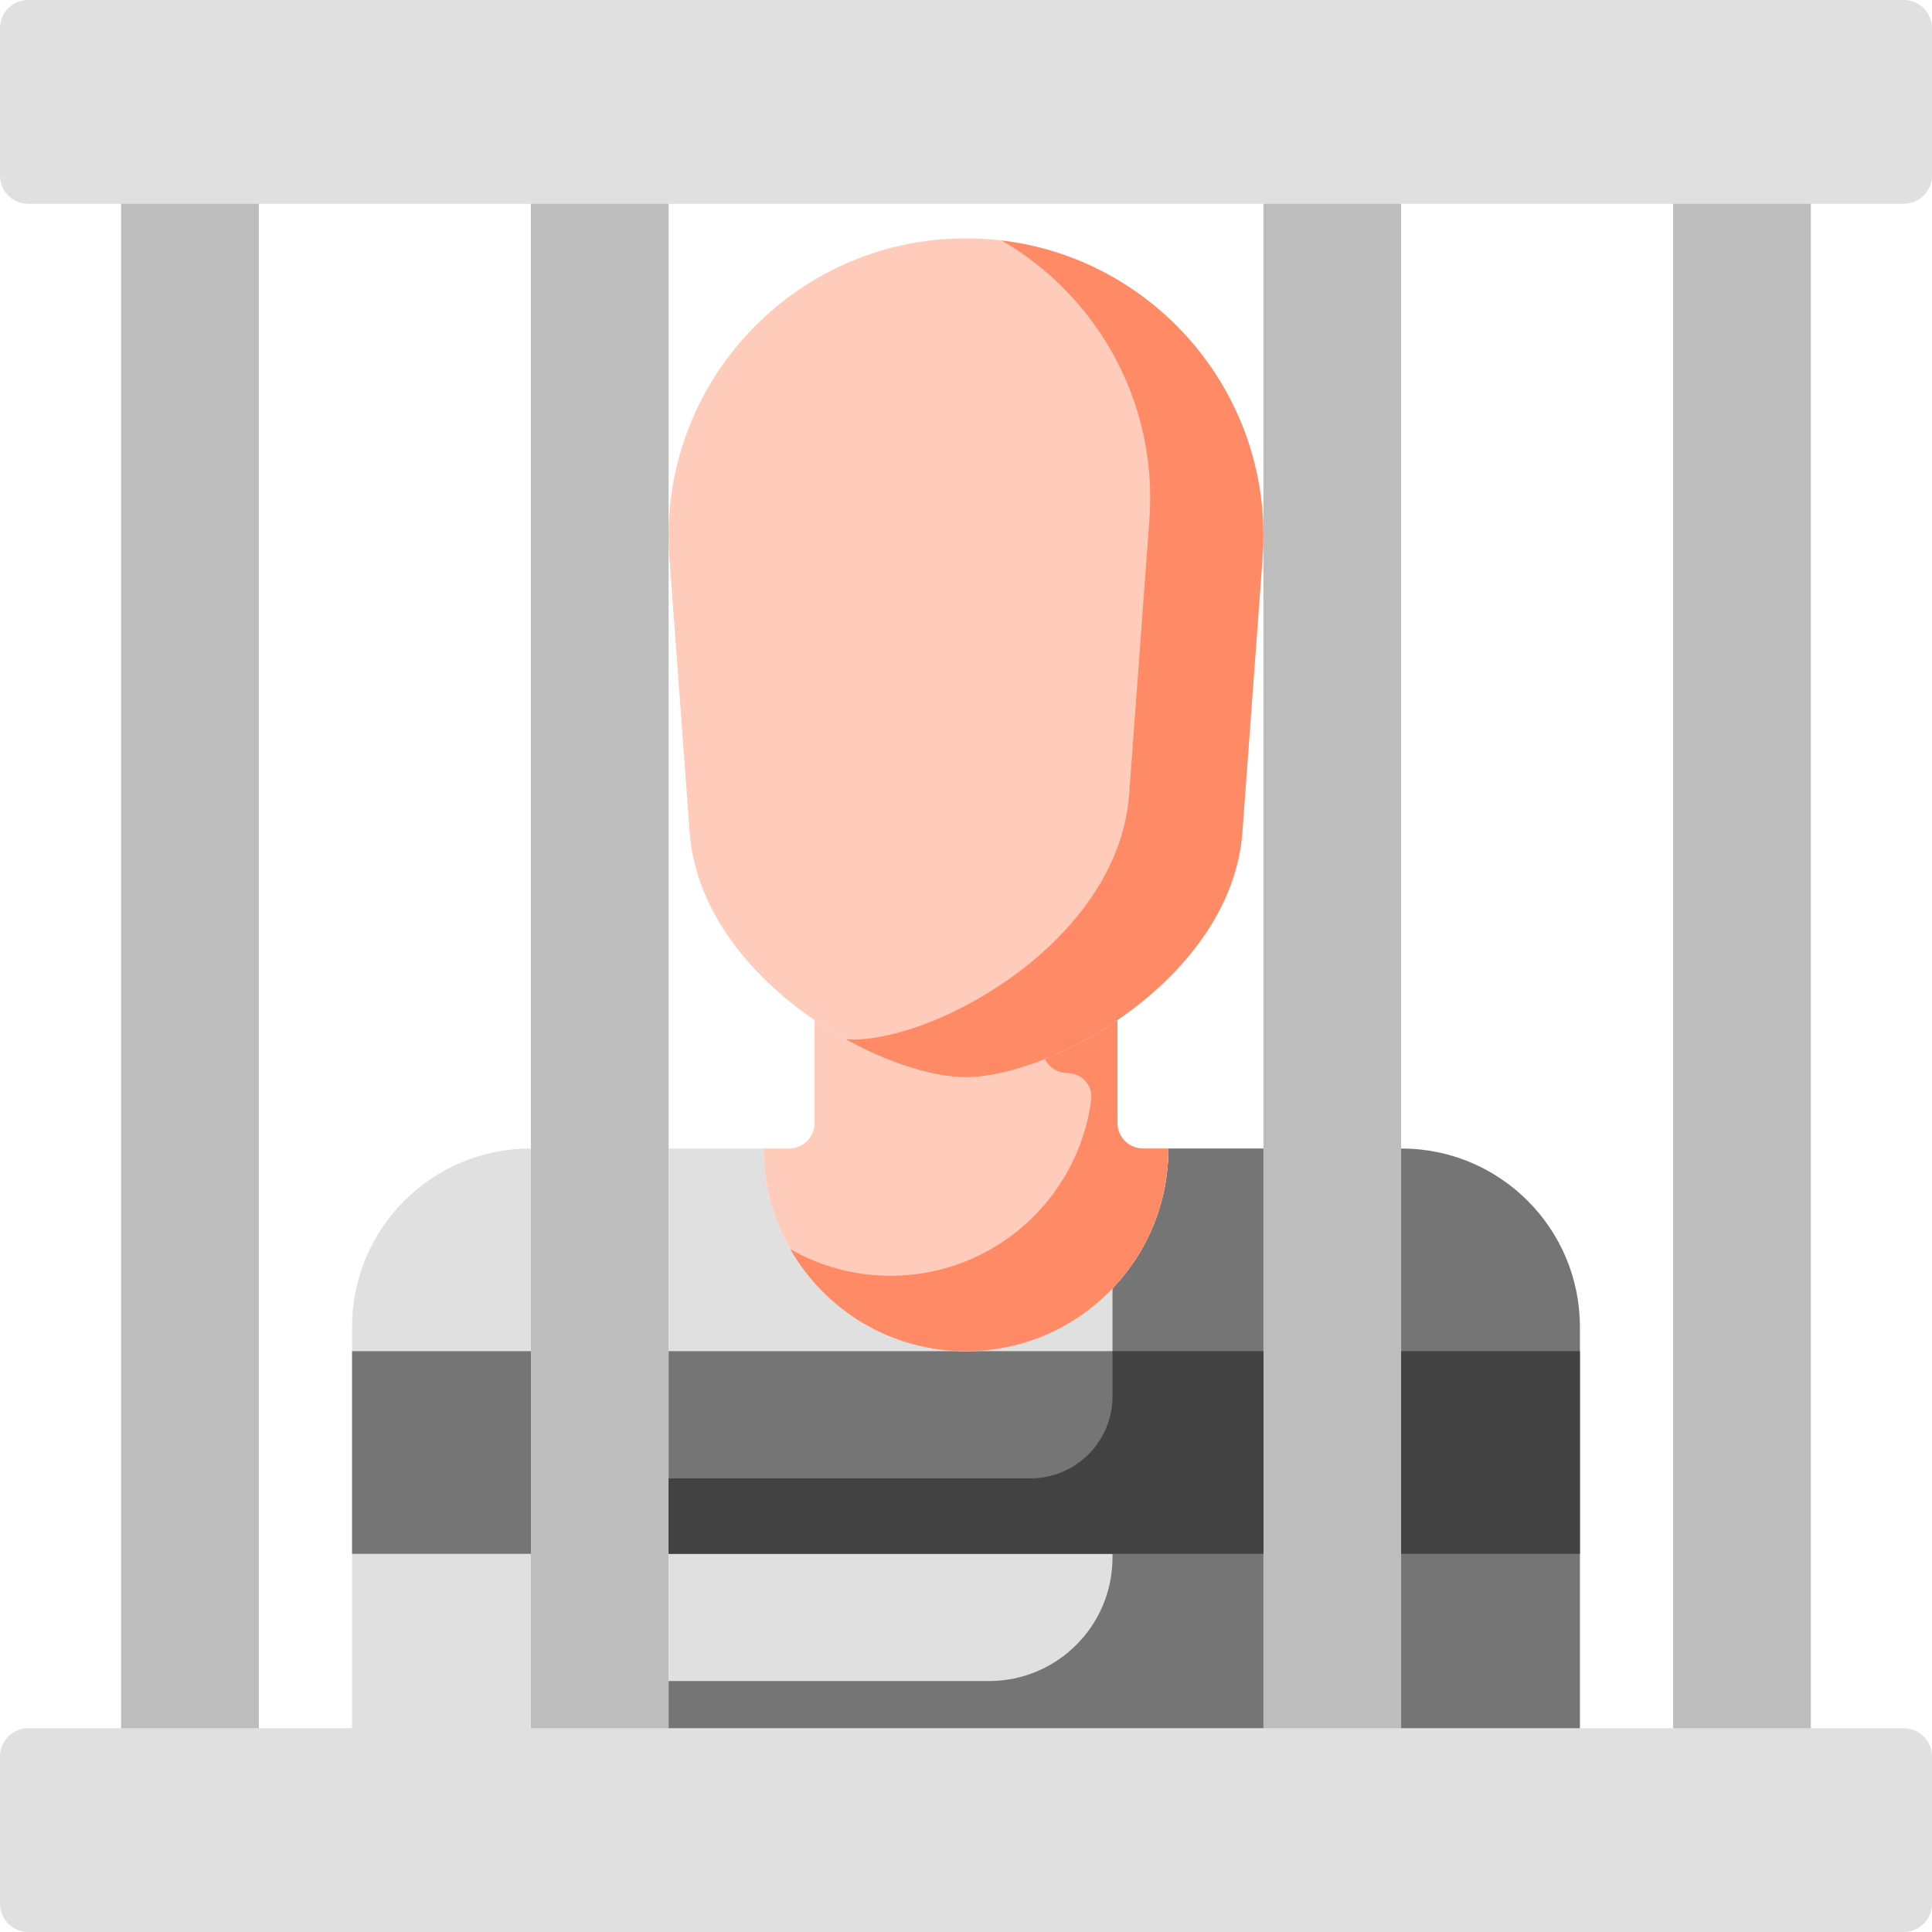 <?xml version="1.0" encoding="iso-8859-1"?>
<!-- Generator: Adobe Illustrator 21.0.0, SVG Export Plug-In . SVG Version: 6.00 Build 0)  -->
<svg xmlns="http://www.w3.org/2000/svg" xmlns:xlink="http://www.w3.org/1999/xlink" version="1.1" id="Capa_1" x="0px" y="0px" viewBox="0 0 512 512" style="enable-background:new 0 0 512 512;" xml:space="preserve" width="512" height="512">
<g>
	<path style="fill:#FFCCBC;" d="M256,285.478c-23.121,0-70.415-26.585-73.241-64.948l-5.359-72.764   c-3.364-45.683,32.792-84.601,78.599-84.601s81.964,38.918,78.6,84.601l-5.359,72.764C326.415,258.893,279.121,285.478,256,285.478   z"/>
	<path style="fill:#FF8A65;" d="M265.452,63.731c25.199,14.605,41.453,42.73,39.148,74.035l-5.359,72.765   c-2.825,38.363-50.12,64.948-73.241,64.948c-0.62,0-1.261-0.023-1.915-0.061c11.632,6.459,23.409,10.061,31.915,10.061   c23.121,0,70.415-26.585,73.241-64.948l5.359-72.765C337.729,105.275,306.666,68.645,265.452,63.731z"/>
	<rect x="32.106" y="46.506" style="fill:#BDBDBD;" width="36.492" height="418.988"/>
	<rect x="140.692" y="46.506" style="fill:#BDBDBD;" width="36.492" height="418.988"/>
	<rect x="334.824" y="46.506" style="fill:#BDBDBD;" width="36.492" height="418.988"/>
	<rect x="443.403" y="46.506" style="fill:#BDBDBD;" width="36.492" height="418.988"/>
	<path style="fill:#757575;" d="M418.696,351.66c0-26.118-21.173-47.291-47.291-47.291h-0.09v161.125h47.381V351.66z"/>
	<rect x="371.315" y="358.077" style="fill:#424242;" width="47.381" height="53.708"/>
	<path style="fill:#E0E0E0;" d="M140.595,304.369c-26.118,0-47.291,21.173-47.291,47.291v113.834h47.388V304.369H140.595z"/>
	<path style="fill:#E0E0E0;" d="M309.633,304.369c0.051,29.664-23.981,53.727-53.633,53.727s-53.683-24.063-53.632-53.727h-25.184   v161.125h157.64V304.369H309.633z"/>
	<path style="fill:#757575;" d="M309.633,304.369c0.025,14.378-5.62,27.43-14.809,37.075v71.32c0,18.076-14.654,32.73-32.73,32.73   h-84.91v20h157.64V304.369H309.633z"/>
	<rect x="177.183" y="358.077" style="fill:#757575;" width="157.64" height="53.708"/>
	<path style="fill:#424242;" d="M294.824,358.077v11.975c0,12.003-9.73,21.733-21.733,21.733h-95.907v20h157.64v-53.708H294.824z"/>
	<rect x="93.304" y="358.077" style="fill:#757575;" width="47.388" height="53.708"/>
	<path style="fill:#FFCCBC;" d="M256,358.096c29.652,0,53.683-24.063,53.633-53.727h-6.728c-3.738,0-6.768-3.03-6.768-6.768v-27.26   c-14.071,9.625-29.609,15.137-40.136,15.137c-10.527,0-26.066-5.512-40.137-15.137v27.26c0,3.738-3.03,6.768-6.768,6.768h-6.728   C202.317,334.033,226.348,358.096,256,358.096z"/>
	<path style="fill:#FF8A65;" d="M302.904,304.369c-3.738,0-6.768-3.03-6.768-6.768v-27.26c-6.318,4.322-12.929,7.806-19.252,10.342   c1.122,2.186,3.394,3.685,6.02,3.685l0,0c3.782,0,6.767,3.305,6.281,7.055c-3.413,26.332-25.924,46.671-53.185,46.671   c-9.674,0-18.74-2.574-26.577-7.055c9.24,16.158,26.63,27.055,46.577,27.055c29.652,0,53.683-24.063,53.633-53.727H302.904z"/>
	<g>
		<path style="fill:#E0E0E0;" d="M504.5,54.006H7.5c-4.142,0-7.5-3.358-7.5-7.5V7.5C0,3.358,3.358,0,7.5,0h497    c4.142,0,7.5,3.358,7.5,7.5v39.006C512,50.648,508.642,54.006,504.5,54.006z"/>
	</g>
	<g>
		<path style="fill:#E0E0E0;" d="M504.5,512H7.5c-4.142,0-7.5-3.358-7.5-7.5v-39.006c0-4.142,3.358-7.5,7.5-7.5h497    c4.142,0,7.5,3.358,7.5,7.5V504.5C512,508.642,508.642,512,504.5,512z"/>
	</g>
</g>















</svg>
